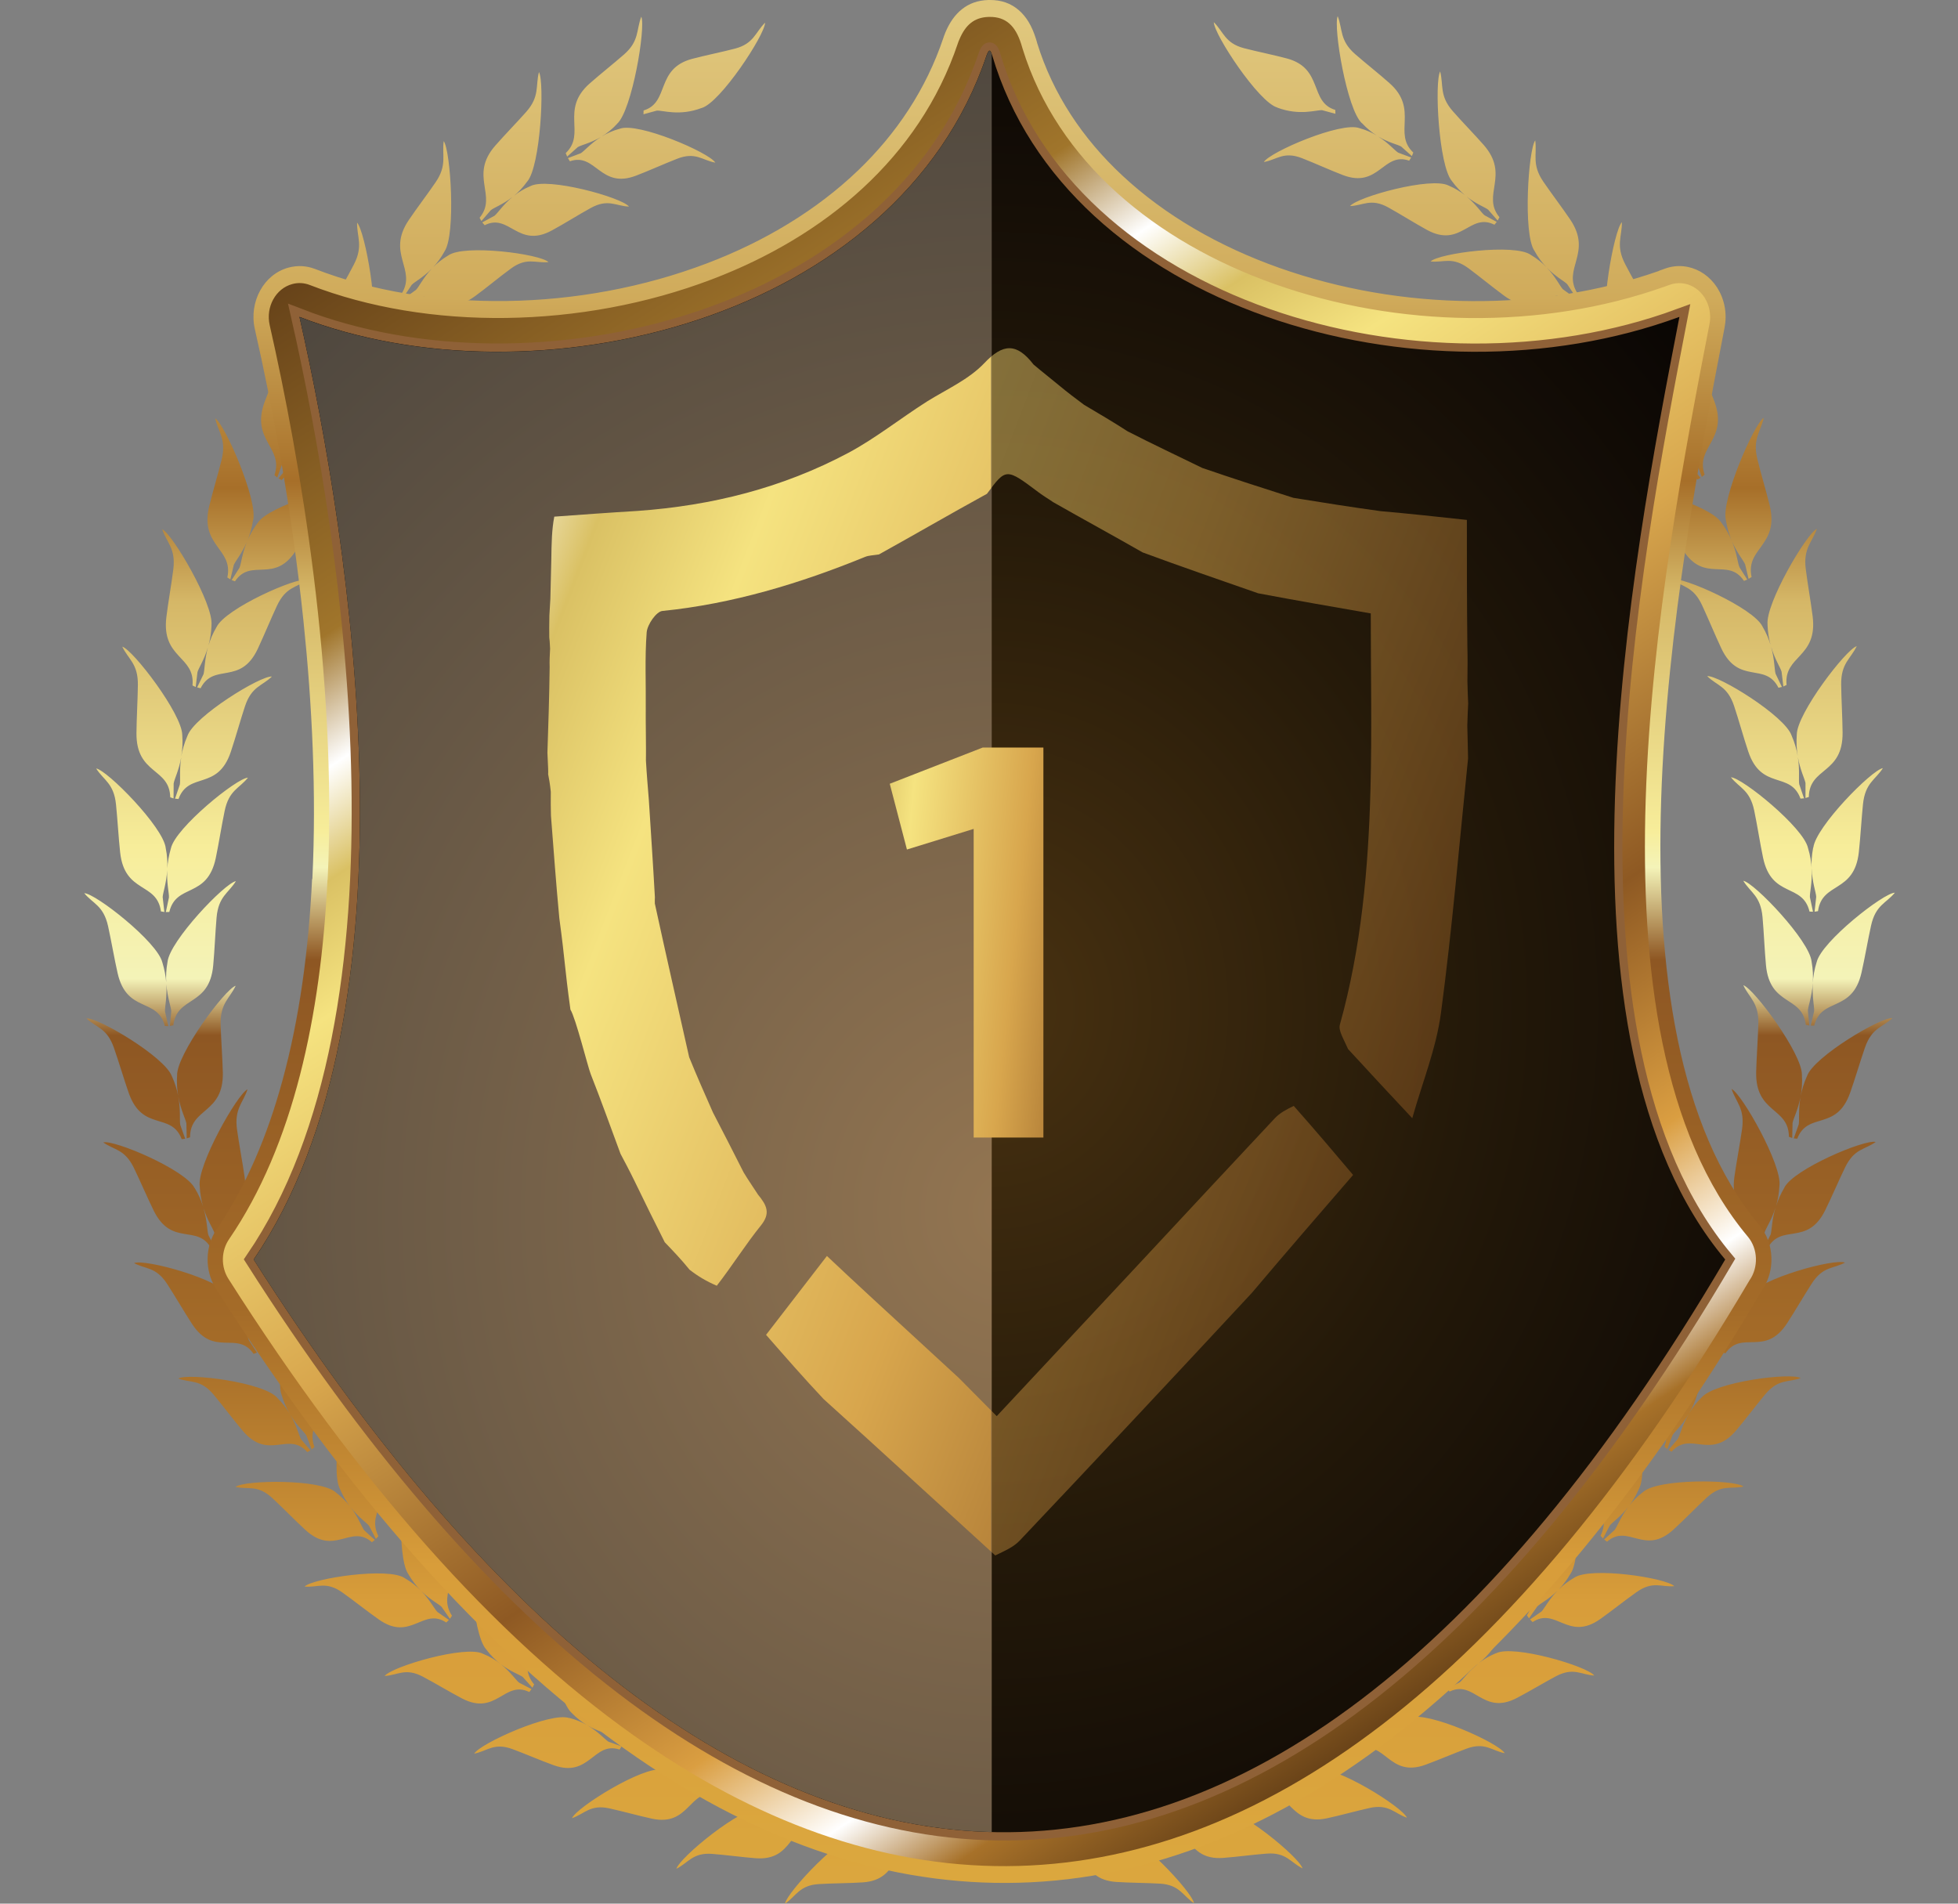 <svg width="36" height="35" viewBox="0 0 36 35" fill="none" xmlns="http://www.w3.org/2000/svg">
<rect x="0" y="0" width="36" height="35" fill="#808080" stroke="none"/>
<path fill-rule="evenodd" clip-rule="evenodd" d="M20.536 33.574C20.417 33.627 20.306 33.654 20.206 33.668C20.306 33.657 20.421 33.657 20.548 33.678C20.9 33.703 21.913 34.772 21.953 34.992C21.747 34.854 21.689 34.654 21.329 34.632C21.089 34.618 20.767 34.617 20.526 34.601C19.826 34.556 19.993 33.891 19.493 33.843L19.479 33.774L19.729 33.791C19.8 33.784 19.953 33.702 20.174 33.671C19.952 33.697 19.787 33.655 19.717 33.665L19.476 33.743V33.673C19.952 33.503 19.652 32.896 20.325 32.677C20.557 32.603 20.87 32.522 21.101 32.448C21.447 32.339 21.462 32.128 21.635 31.941C21.642 32.167 20.875 33.459 20.537 33.571L20.536 33.574ZM18.199 34.294C18.412 34.294 18.585 34.103 18.585 33.869C18.585 33.634 18.411 33.444 18.199 33.444C17.986 33.444 17.811 33.635 17.811 33.869C17.811 34.102 17.985 34.294 18.199 34.294ZM23.486 1.979C23.895 2.133 24.204 2.019 24.309 2.026L24.553 2.092L24.551 2.021C24.067 1.877 24.339 1.255 23.658 1.074C23.423 1.011 23.105 0.947 22.872 0.886C22.522 0.794 22.497 0.585 22.317 0.408C22.321 0.634 23.143 1.884 23.486 1.977V1.979ZM12.898 1.986C12.489 2.141 12.181 2.025 12.075 2.034L11.831 2.101L11.833 2.031C12.317 1.885 12.045 1.263 12.726 1.082C12.961 1.019 13.278 0.956 13.513 0.894C13.862 0.803 13.887 0.594 14.067 0.417C14.064 0.642 13.241 1.893 12.899 1.986H12.898ZM13.98 33.246C14.412 33.232 14.676 33.443 14.778 33.471L15.029 33.488L15.007 33.555C14.507 33.533 14.597 34.217 13.897 34.165C13.656 34.147 13.336 34.103 13.096 34.085C12.738 34.057 12.657 34.248 12.436 34.359C12.501 34.145 13.628 33.222 13.98 33.247V33.246ZM14.002 33.143C14.38 33.372 14.703 33.318 14.806 33.347L15.036 33.458L15.046 33.389C14.592 33.155 14.958 32.593 14.316 32.286C14.094 32.18 13.793 32.056 13.572 31.953C13.241 31.796 13.25 31.585 13.1 31.376C13.068 31.598 13.682 32.987 14.004 33.144L14.002 33.143ZM12.176 32.537C11.829 32.465 10.606 33.225 10.517 33.428C10.748 33.35 10.851 33.171 11.203 33.248C11.44 33.3 11.751 33.387 11.989 33.438C12.676 33.585 12.665 32.896 13.16 32.985L13.189 32.922L12.943 32.87C12.876 32.843 12.746 32.723 12.54 32.633C12.748 32.719 12.917 32.723 12.984 32.752L13.2 32.893L13.216 32.826C12.793 32.531 13.22 32.025 12.619 31.631C12.411 31.494 12.125 31.332 11.918 31.197C11.608 30.997 11.641 30.789 11.517 30.562C11.46 30.777 11.91 32.239 12.212 32.438C12.316 32.521 12.417 32.58 12.511 32.621C12.415 32.583 12.305 32.552 12.177 32.538L12.176 32.537ZM10.467 31.585C10.593 31.617 10.698 31.663 10.788 31.714C10.699 31.661 10.605 31.59 10.511 31.493C10.235 31.252 9.957 29.74 10.038 29.534C10.136 29.776 10.08 29.978 10.364 30.22C10.554 30.382 10.818 30.584 11.009 30.747C11.561 31.223 11.079 31.665 11.465 32.016L11.441 32.081L11.244 31.91C11.18 31.872 11.006 31.843 10.802 31.723C11.007 31.843 11.125 31.985 11.189 32.023L11.428 32.108L11.392 32.167C10.912 32.009 10.843 32.695 10.178 32.454C9.948 32.372 9.649 32.242 9.421 32.158C9.079 32.033 8.958 32.197 8.719 32.242C8.83 32.053 10.131 31.468 10.466 31.588L10.467 31.585ZM8.881 30.406C8.562 30.241 7.204 30.641 7.072 30.814C7.313 30.801 7.453 30.656 7.777 30.828C7.994 30.942 8.276 31.113 8.495 31.227C9.127 31.557 9.273 30.886 9.732 31.109L9.773 31.056L9.546 30.938C9.488 30.895 9.39 30.742 9.209 30.599C9.393 30.738 9.555 30.789 9.613 30.834L9.789 31.03L9.821 30.969C9.478 30.568 10.006 30.195 9.513 29.648C9.343 29.46 9.104 29.223 8.934 29.036C8.68 28.757 8.759 28.564 8.689 28.31C8.585 28.504 8.689 30.043 8.935 30.32C9.025 30.441 9.119 30.53 9.209 30.598C9.121 30.527 9.013 30.459 8.88 30.406H8.881ZM7.442 29.016C7.562 29.084 7.657 29.162 7.735 29.241C7.657 29.162 7.578 29.064 7.506 28.938C7.292 28.63 7.365 27.089 7.492 26.912C7.532 27.174 7.431 27.353 7.652 27.666C7.799 27.875 8.009 28.142 8.157 28.354C8.584 28.964 8.017 29.261 8.31 29.706L8.272 29.763L8.119 29.543C8.067 29.49 7.911 29.416 7.746 29.252C7.909 29.421 7.989 29.584 8.041 29.636L8.253 29.784L8.205 29.831C7.776 29.546 7.554 30.191 6.965 29.775C6.761 29.633 6.5 29.424 6.298 29.281C5.996 29.066 5.841 29.192 5.6 29.17C5.751 29.018 7.143 28.808 7.441 29.015L7.442 29.016ZM6.174 27.439C6.279 27.519 6.363 27.605 6.429 27.688C6.364 27.602 6.302 27.498 6.248 27.37C6.072 27.035 6.321 25.517 6.466 25.357C6.475 25.624 6.355 25.788 6.537 26.128C6.659 26.356 6.838 26.65 6.96 26.879C7.312 27.544 6.716 27.761 6.957 28.243L6.912 28.294L6.787 28.055C6.741 27.995 6.595 27.902 6.45 27.715C6.592 27.903 6.651 28.078 6.698 28.137L6.891 28.313L6.838 28.354C6.445 28.013 6.151 28.622 5.614 28.128C5.428 27.957 5.193 27.715 5.009 27.545C4.734 27.29 4.566 27.392 4.33 27.338C4.497 27.208 5.902 27.191 6.174 27.438V27.439ZM5.097 25.699C4.855 25.416 3.46 25.239 3.278 25.345C3.507 25.431 3.685 25.352 3.929 25.643C4.092 25.838 4.297 26.111 4.462 26.305C4.938 26.868 5.301 26.304 5.651 26.698L5.707 26.665L5.536 26.463C5.498 26.397 5.457 26.217 5.337 26.01C5.46 26.215 5.594 26.326 5.633 26.394L5.731 26.648L5.781 26.604C5.597 26.092 6.215 25.96 5.939 25.251C5.845 25.006 5.702 24.689 5.606 24.447C5.463 24.085 5.601 23.939 5.622 23.674C5.46 23.812 5.04 25.284 5.176 25.641C5.215 25.774 5.266 25.887 5.32 25.981C5.264 25.889 5.191 25.791 5.096 25.699H5.097ZM4.227 23.824C4.311 23.93 4.372 24.037 4.418 24.136C4.374 24.035 4.337 23.917 4.314 23.779C4.219 23.405 4.806 22.004 4.983 21.889C4.932 22.149 4.778 22.275 4.877 22.655C4.944 22.909 5.05 23.243 5.116 23.499C5.307 24.239 4.68 24.285 4.804 24.818L4.749 24.856L4.681 24.59C4.651 24.519 4.532 24.389 4.432 24.168C4.527 24.39 4.546 24.574 4.577 24.644L4.724 24.868L4.664 24.893C4.361 24.454 3.937 24.964 3.529 24.339C3.388 24.122 3.215 23.824 3.075 23.609C2.867 23.287 2.681 23.34 2.465 23.223C2.656 23.141 4.021 23.51 4.228 23.824H4.227ZM3.579 21.845C3.409 21.505 2.098 20.951 1.899 21.004C2.101 21.149 2.291 21.124 2.461 21.471C2.574 21.704 2.711 22.025 2.826 22.258C3.16 22.934 3.638 22.488 3.889 22.964L3.952 22.948L3.831 22.706C3.808 22.632 3.81 22.446 3.742 22.213C3.815 22.444 3.919 22.591 3.941 22.666L3.978 22.938L4.037 22.91C3.975 22.363 4.602 22.404 4.498 21.643C4.461 21.381 4.395 21.035 4.359 20.774C4.303 20.384 4.47 20.279 4.551 20.028C4.362 20.117 3.62 21.427 3.672 21.811C3.678 21.952 3.703 22.074 3.733 22.18C3.7 22.075 3.652 21.961 3.581 21.845H3.579ZM3.162 19.79C3.219 19.917 3.254 20.037 3.275 20.145C3.257 20.037 3.247 19.909 3.256 19.77C3.249 19.383 4.136 18.186 4.333 18.124C4.224 18.36 4.047 18.441 4.057 18.835C4.064 19.1 4.09 19.452 4.097 19.717C4.114 20.485 3.496 20.359 3.494 20.91L3.433 20.93L3.427 20.655C3.414 20.576 3.324 20.411 3.278 20.162C3.324 20.411 3.299 20.602 3.314 20.681L3.405 20.937L3.341 20.944C3.147 20.437 2.621 20.814 2.368 20.098C2.281 19.85 2.182 19.514 2.095 19.266C1.966 18.897 1.774 18.898 1.59 18.725C1.794 18.7 3.032 19.431 3.161 19.79H3.162ZM2.985 17.696C2.898 17.32 1.754 16.424 1.549 16.422C1.711 16.619 1.901 16.645 1.987 17.028C2.044 17.285 2.103 17.631 2.162 17.89C2.331 18.637 2.896 18.334 3.031 18.864L3.095 18.866L3.034 18.598C3.028 18.519 3.073 18.341 3.059 18.096C3.077 18.341 3.144 18.511 3.149 18.589L3.123 18.863L3.187 18.851C3.251 18.305 3.849 18.515 3.92 17.751C3.945 17.486 3.959 17.134 3.982 16.869C4.017 16.477 4.202 16.421 4.337 16.201C4.134 16.235 3.118 17.301 3.08 17.686C3.055 17.824 3.05 17.95 3.056 18.061C3.047 17.951 3.026 17.826 2.985 17.694V17.696ZM3.047 15.593C3.075 15.73 3.081 15.855 3.076 15.967C3.083 15.856 3.103 15.732 3.142 15.598C3.223 15.222 4.354 14.304 4.559 14.298C4.399 14.498 4.209 14.527 4.13 14.912C4.076 15.17 4.021 15.518 3.967 15.777C3.809 16.527 3.24 16.234 3.113 16.767L3.049 16.769L3.106 16.501C3.111 16.423 3.063 16.245 3.074 15.999C3.059 16.245 2.994 16.416 2.991 16.494L3.022 16.768L2.959 16.757C2.886 16.213 2.291 16.434 2.209 15.671C2.18 15.406 2.16 15.054 2.133 14.791C2.093 14.399 1.906 14.347 1.768 14.129C1.971 14.16 3.004 15.207 3.047 15.591V15.593ZM3.351 13.516C3.351 13.129 2.447 11.948 2.248 11.889C2.361 12.125 2.54 12.201 2.535 12.596C2.532 12.86 2.511 13.213 2.509 13.479C2.504 14.248 3.119 14.11 3.13 14.659L3.191 14.68L3.193 14.404C3.205 14.326 3.289 14.165 3.332 13.924C3.294 14.166 3.321 14.349 3.306 14.426L3.218 14.684L3.282 14.69C3.469 14.179 4 14.547 4.243 13.825C4.327 13.576 4.42 13.239 4.503 12.989C4.625 12.618 4.818 12.615 4.999 12.439C4.795 12.417 3.568 13.17 3.445 13.533C3.387 13.665 3.353 13.793 3.333 13.906C3.353 13.793 3.362 13.662 3.351 13.514V13.516ZM3.889 11.497C3.884 11.638 3.862 11.761 3.833 11.868C3.865 11.762 3.911 11.647 3.981 11.53C4.145 11.187 5.449 10.609 5.649 10.659C5.449 10.809 5.258 10.785 5.093 11.136C4.983 11.371 4.85 11.694 4.739 11.93C4.417 12.612 3.932 12.174 3.688 12.654L3.625 12.639L3.742 12.395C3.764 12.321 3.759 12.135 3.823 11.901C3.754 12.134 3.652 12.282 3.631 12.357L3.598 12.631L3.539 12.603C3.592 12.057 2.966 12.109 3.059 11.346C3.091 11.082 3.153 10.734 3.186 10.473C3.235 10.081 3.067 9.981 2.982 9.731C3.171 9.816 3.933 11.114 3.888 11.497H3.889ZM4.654 9.569C4.743 9.193 4.135 7.802 3.957 7.692C4.013 7.95 4.168 8.074 4.074 8.456C4.011 8.711 3.91 9.046 3.847 9.304C3.668 10.046 4.295 10.081 4.18 10.617L4.235 10.652L4.299 10.386C4.328 10.315 4.446 10.18 4.541 9.959C4.449 10.183 4.434 10.368 4.403 10.439L4.259 10.665L4.32 10.688C4.617 10.245 5.048 10.747 5.446 10.114C5.584 9.896 5.752 9.593 5.888 9.376C6.092 9.05 6.278 9.1 6.493 8.979C6.301 8.901 4.941 9.296 4.739 9.612C4.657 9.721 4.597 9.828 4.554 9.929C4.595 9.827 4.631 9.708 4.652 9.569H4.654ZM5.635 7.761C5.598 7.896 5.549 8.008 5.496 8.105C5.551 8.011 5.621 7.912 5.716 7.817C5.953 7.53 7.346 7.328 7.529 7.431C7.302 7.521 7.122 7.446 6.883 7.741C6.723 7.938 6.522 8.214 6.361 8.412C5.893 8.984 5.523 8.427 5.178 8.826L5.121 8.795L5.289 8.591C5.327 8.525 5.364 8.343 5.48 8.134C5.361 8.341 5.228 8.457 5.191 8.524L5.097 8.779L5.046 8.736C5.221 8.221 4.603 8.099 4.867 7.386C4.958 7.14 5.096 6.822 5.188 6.577C5.325 6.211 5.185 6.067 5.159 5.803C5.323 5.938 5.767 7.402 5.636 7.762L5.635 7.761ZM6.815 6.103C6.986 5.764 6.713 4.25 6.565 4.093C6.561 4.358 6.683 4.521 6.506 4.864C6.387 5.095 6.214 5.393 6.095 5.624C5.752 6.295 6.352 6.5 6.118 6.987L6.164 7.036L6.285 6.795C6.33 6.734 6.475 6.637 6.618 6.45C6.478 6.641 6.421 6.816 6.375 6.876L6.186 7.056L6.239 7.095C6.627 6.747 6.931 7.351 7.46 6.847C7.643 6.673 7.874 6.427 8.055 6.254C8.327 5.994 8.496 6.093 8.732 6.036C8.563 5.907 7.158 5.918 6.889 6.169C6.785 6.251 6.704 6.338 6.638 6.424C6.701 6.337 6.763 6.231 6.815 6.103ZM8.174 4.62C8.383 4.308 8.286 2.769 8.158 2.594C8.122 2.857 8.225 3.034 8.01 3.35C7.866 3.562 7.659 3.833 7.515 4.047C7.098 4.666 7.67 4.952 7.382 5.402L7.422 5.459L7.57 5.237C7.621 5.182 7.776 5.106 7.939 4.939C7.779 5.111 7.702 5.275 7.65 5.328L7.441 5.48L7.489 5.526C7.914 5.234 8.145 5.876 8.729 5.449C8.931 5.302 9.188 5.088 9.388 4.942C9.686 4.721 9.843 4.844 10.085 4.819C9.931 4.669 8.536 4.485 8.241 4.697C8.128 4.764 8.036 4.839 7.963 4.914C8.035 4.837 8.109 4.74 8.175 4.619L8.174 4.62ZM9.693 3.338C9.614 3.448 9.53 3.533 9.45 3.6C9.532 3.535 9.631 3.472 9.75 3.423C10.067 3.252 11.429 3.628 11.565 3.798C11.323 3.79 11.181 3.647 10.86 3.825C10.646 3.942 10.366 4.119 10.148 4.236C9.521 4.579 9.365 3.911 8.911 4.141L8.867 4.089L9.092 3.967C9.15 3.921 9.245 3.768 9.424 3.62C9.242 3.763 9.081 3.817 9.024 3.865L8.851 4.064L8.818 4.004C9.154 3.597 8.62 3.234 9.105 2.679C9.272 2.487 9.509 2.245 9.676 2.056C9.926 1.772 9.844 1.581 9.909 1.325C10.016 1.517 9.937 3.058 9.693 3.339V3.338ZM11.347 2.275C11.62 2.028 11.876 0.51 11.791 0.306C11.697 0.55 11.757 0.752 11.476 0.999C11.288 1.164 11.027 1.371 10.838 1.538C10.294 2.022 10.782 2.457 10.401 2.815L10.428 2.879L10.623 2.705C10.684 2.666 10.851 2.635 11.048 2.519C10.854 2.641 10.742 2.779 10.679 2.817L10.442 2.907L10.478 2.965C10.956 2.799 11.034 3.483 11.696 3.229C11.925 3.142 12.223 3.007 12.45 2.919C12.789 2.786 12.913 2.948 13.152 2.99C13.038 2.803 11.729 2.242 11.395 2.367C11.264 2.402 11.154 2.454 11.062 2.51C11.154 2.454 11.253 2.379 11.348 2.275H11.347ZM15.838 33.686C15.487 33.711 14.473 34.78 14.433 35.001C14.639 34.862 14.697 34.661 15.057 34.64C15.297 34.625 15.619 34.625 15.861 34.609C16.559 34.564 16.393 33.898 16.892 33.852L16.906 33.783L16.656 33.8C16.584 33.792 16.433 33.711 16.211 33.68C16.433 33.705 16.598 33.664 16.668 33.673L16.909 33.752V33.681C16.433 33.511 16.733 32.904 16.061 32.687C15.829 32.611 15.515 32.531 15.284 32.458C14.938 32.348 14.923 32.138 14.75 31.95C14.744 32.175 15.511 33.47 15.848 33.581C15.968 33.633 16.079 33.661 16.178 33.676C16.078 33.664 15.963 33.664 15.836 33.685L15.838 33.686ZM22.405 33.238C22.277 33.234 22.163 33.251 22.065 33.276C22.162 33.248 22.27 33.205 22.383 33.137C22.704 32.98 23.318 31.592 23.286 31.369C23.136 31.578 23.145 31.788 22.815 31.945C22.594 32.049 22.292 32.172 22.07 32.278C21.429 32.587 21.794 33.147 21.341 33.382L21.35 33.452L21.58 33.34C21.649 33.322 21.817 33.34 22.035 33.285C21.818 33.346 21.676 33.446 21.607 33.464L21.356 33.483L21.378 33.548C21.878 33.527 21.788 34.209 22.488 34.159C22.73 34.141 23.049 34.098 23.289 34.08C23.648 34.052 23.729 34.243 23.949 34.352C23.884 34.139 22.758 33.216 22.405 33.239V33.238ZM24.209 32.53C24.556 32.458 25.779 33.217 25.868 33.42C25.637 33.341 25.534 33.163 25.182 33.241C24.946 33.293 24.634 33.38 24.396 33.431C23.709 33.578 23.72 32.888 23.225 32.977L23.197 32.915L23.444 32.863C23.51 32.835 23.639 32.715 23.847 32.625C23.638 32.71 23.469 32.715 23.403 32.744L23.187 32.886L23.17 32.818C23.593 32.523 23.166 32.017 23.768 31.623C23.976 31.486 24.262 31.322 24.469 31.188C24.779 30.987 24.746 30.779 24.871 30.552C24.928 30.768 24.478 32.229 24.177 32.431C24.073 32.514 23.971 32.572 23.877 32.612C23.972 32.574 24.083 32.544 24.211 32.53H24.209ZM25.918 31.578C25.793 31.609 25.686 31.655 25.596 31.706C25.685 31.652 25.779 31.581 25.872 31.485C26.149 31.244 26.427 29.731 26.346 29.524C26.248 29.768 26.305 29.97 26.02 30.212C25.83 30.374 25.565 30.575 25.375 30.74C24.823 31.214 25.305 31.657 24.919 32.008L24.944 32.072L25.141 31.902C25.205 31.863 25.379 31.835 25.583 31.715C25.379 31.835 25.26 31.977 25.196 32.015L24.958 32.101L24.993 32.159C25.474 32.001 25.541 32.688 26.207 32.447C26.437 32.363 26.737 32.235 26.964 32.15C27.306 32.025 27.428 32.188 27.666 32.234C27.555 32.044 26.254 31.46 25.919 31.579L25.918 31.578ZM27.505 30.397C27.823 30.233 29.181 30.633 29.313 30.806C29.072 30.793 28.933 30.648 28.608 30.819C28.392 30.934 28.109 31.104 27.89 31.218C27.258 31.549 27.111 30.878 26.653 31.101L26.612 31.047L26.839 30.93C26.898 30.885 26.995 30.733 27.176 30.589C26.992 30.729 26.83 30.78 26.772 30.825L26.596 31.021L26.564 30.959C26.907 30.558 26.379 30.185 26.872 29.639C27.043 29.45 27.281 29.213 27.451 29.026C27.706 28.746 27.627 28.554 27.696 28.3C27.8 28.494 27.697 30.032 27.45 30.309C27.364 30.424 27.275 30.511 27.189 30.578C27.276 30.51 27.38 30.446 27.506 30.395L27.505 30.397ZM28.943 29.008C28.829 29.073 28.737 29.147 28.662 29.221C28.735 29.144 28.81 29.049 28.878 28.93C29.092 28.621 29.019 27.081 28.892 26.901C28.853 27.164 28.954 27.345 28.733 27.657C28.585 27.866 28.375 28.133 28.227 28.345C27.8 28.955 28.367 29.252 28.074 29.698L28.112 29.754L28.265 29.535C28.317 29.482 28.472 29.408 28.638 29.244C28.475 29.412 28.395 29.575 28.343 29.628L28.132 29.775L28.179 29.823C28.608 29.539 28.83 30.184 29.42 29.769C29.623 29.626 29.883 29.418 30.086 29.275C30.388 29.059 30.543 29.184 30.784 29.163C30.633 29.009 29.241 28.8 28.943 29.008ZM30.211 27.431C30.106 27.51 30.023 27.596 29.957 27.68C30.021 27.594 30.084 27.49 30.139 27.363C30.315 27.026 30.066 25.508 29.92 25.349C29.911 25.615 30.031 25.78 29.848 26.119C29.726 26.346 29.547 26.641 29.425 26.872C29.073 27.536 29.669 27.752 29.428 28.235L29.473 28.286L29.598 28.047C29.644 27.988 29.79 27.893 29.936 27.707C29.794 27.896 29.734 28.07 29.687 28.129L29.494 28.305L29.547 28.345C29.94 28.003 30.234 28.614 30.771 28.12C30.957 27.951 31.193 27.707 31.376 27.538C31.652 27.283 31.819 27.385 32.056 27.331C31.888 27.2 30.482 27.184 30.211 27.431ZM31.289 25.691C31.531 25.408 32.926 25.23 33.107 25.337C32.878 25.422 32.7 25.345 32.456 25.635C32.293 25.83 32.088 26.102 31.923 26.297C31.447 26.861 31.085 26.297 30.734 26.69L30.677 26.658L30.848 26.457C30.887 26.391 30.927 26.21 31.047 26.004C30.923 26.208 30.79 26.321 30.751 26.388L30.654 26.641L30.603 26.598C30.787 26.085 30.17 25.953 30.445 25.245C30.54 25 30.683 24.683 30.777 24.441C30.92 24.078 30.782 23.931 30.76 23.666C30.922 23.804 31.343 25.277 31.207 25.633C31.166 25.774 31.111 25.892 31.054 25.989C31.111 25.892 31.187 25.789 31.287 25.691H31.289ZM32.159 23.816C32.075 23.922 32.014 24.028 31.968 24.128C32.011 24.027 32.049 23.908 32.072 23.77C32.167 23.397 31.58 21.995 31.403 21.881C31.454 22.14 31.609 22.266 31.509 22.647C31.442 22.899 31.337 23.234 31.27 23.49C31.079 24.23 31.706 24.276 31.582 24.81L31.637 24.846L31.705 24.581C31.735 24.51 31.855 24.379 31.954 24.16C31.859 24.381 31.84 24.566 31.809 24.636L31.662 24.859L31.723 24.883C32.026 24.444 32.45 24.954 32.857 24.33C32.998 24.114 33.171 23.816 33.311 23.599C33.518 23.278 33.705 23.331 33.922 23.214C33.73 23.134 32.366 23.503 32.159 23.816ZM32.807 21.835C32.977 21.495 34.288 20.942 34.487 20.996C34.285 21.141 34.095 21.114 33.925 21.462C33.811 21.696 33.675 22.016 33.559 22.25C33.226 22.926 32.747 22.478 32.497 22.955L32.434 22.939L32.555 22.698C32.578 22.623 32.575 22.438 32.644 22.204C32.571 22.436 32.467 22.583 32.445 22.657L32.408 22.93L32.349 22.901C32.411 22.355 31.784 22.395 31.889 21.636C31.926 21.372 31.992 21.026 32.029 20.765C32.085 20.376 31.918 20.271 31.837 20.021C32.026 20.11 32.769 21.42 32.717 21.803C32.71 21.944 32.686 22.067 32.656 22.172C32.689 22.068 32.737 21.954 32.808 21.836L32.807 21.835ZM33.225 19.782C33.164 19.915 33.129 20.04 33.108 20.153C33.128 20.04 33.14 19.909 33.13 19.761C33.137 19.375 32.25 18.177 32.053 18.114C32.162 18.35 32.34 18.431 32.329 18.826C32.322 19.09 32.296 19.442 32.289 19.709C32.273 20.478 32.889 20.35 32.891 20.901L32.952 20.922L32.958 20.648C32.971 20.57 33.057 20.41 33.104 20.171C33.062 20.411 33.086 20.596 33.072 20.672L32.98 20.93L33.044 20.936C33.239 20.429 33.764 20.807 34.017 20.091C34.105 19.843 34.204 19.506 34.29 19.259C34.419 18.891 34.611 18.891 34.795 18.719C34.591 18.693 33.353 19.424 33.224 19.784L33.225 19.782ZM33.402 17.688C33.49 17.312 34.633 16.415 34.839 16.413C34.677 16.61 34.486 16.636 34.401 17.02C34.344 17.276 34.285 17.624 34.226 17.882C34.056 18.628 33.491 18.325 33.357 18.856H33.293L33.355 18.59C33.361 18.51 33.314 18.325 33.331 18.071C33.314 18.324 33.244 18.501 33.24 18.581L33.266 18.855L33.202 18.843C33.138 18.297 32.539 18.509 32.469 17.743C32.444 17.477 32.43 17.125 32.406 16.862C32.371 16.47 32.186 16.413 32.052 16.194C32.255 16.229 33.271 17.294 33.308 17.679C33.334 17.823 33.338 17.955 33.33 18.071C33.338 17.955 33.358 17.826 33.402 17.686V17.688ZM33.34 15.585C33.383 15.201 34.416 14.153 34.619 14.123C34.48 14.34 34.294 14.392 34.253 14.786C34.226 15.048 34.206 15.4 34.177 15.665C34.095 16.429 33.5 16.207 33.426 16.752L33.363 16.762L33.393 16.489C33.39 16.409 33.321 16.231 33.31 15.977C33.304 15.862 33.285 15.732 33.242 15.591C33.161 15.214 32.03 14.298 31.825 14.291C31.984 14.491 32.174 14.521 32.254 14.906C32.307 15.162 32.362 15.511 32.416 15.77C32.573 16.519 33.143 16.228 33.27 16.76L33.334 16.763L33.277 16.495C33.272 16.415 33.322 16.231 33.309 15.976C33.303 15.861 33.309 15.73 33.337 15.585H33.34ZM33.036 13.507C33.036 13.12 33.94 11.939 34.138 11.88C34.026 12.115 33.847 12.193 33.852 12.587C33.855 12.851 33.876 13.205 33.878 13.471C33.884 14.239 33.267 14.101 33.257 14.653L33.196 14.672V14.396C33.182 14.32 33.098 14.159 33.056 13.918C33.093 14.16 33.066 14.343 33.081 14.419L33.169 14.678L33.104 14.683C32.917 14.171 32.386 14.54 32.144 13.818C32.06 13.569 31.967 13.23 31.884 12.982C31.761 12.612 31.569 12.609 31.388 12.431C31.592 12.409 32.819 13.162 32.941 13.525C33 13.659 33.033 13.785 33.053 13.899C33.034 13.785 33.025 13.655 33.036 13.506V13.507ZM32.498 11.488C32.503 11.629 32.525 11.752 32.554 11.858C32.522 11.753 32.476 11.638 32.406 11.52C32.242 11.178 30.939 10.599 30.738 10.649C30.939 10.799 31.13 10.775 31.294 11.126C31.404 11.362 31.537 11.684 31.648 11.92C31.97 12.602 32.456 12.163 32.699 12.645L32.762 12.63L32.646 12.387C32.624 12.313 32.629 12.127 32.564 11.892C32.633 12.125 32.735 12.274 32.756 12.349L32.789 12.621L32.848 12.594C32.795 12.047 33.421 12.099 33.328 11.335C33.295 11.073 33.234 10.725 33.201 10.464C33.152 10.074 33.32 9.971 33.405 9.723C33.216 9.809 32.453 11.105 32.499 11.488H32.498ZM31.732 9.559C31.643 9.185 32.251 7.793 32.428 7.682C32.373 7.94 32.218 8.064 32.312 8.445C32.374 8.7 32.475 9.036 32.538 9.293C32.717 10.037 32.089 10.072 32.205 10.608L32.15 10.643L32.086 10.376C32.057 10.305 31.939 10.171 31.844 9.951C31.935 10.174 31.951 10.359 31.982 10.429L32.125 10.656L32.065 10.68C31.768 10.236 31.337 10.738 30.939 10.106C30.8 9.887 30.632 9.586 30.496 9.367C30.292 9.042 30.106 9.091 29.891 8.97C30.084 8.893 31.443 9.287 31.645 9.604C31.732 9.717 31.793 9.83 31.837 9.935C31.794 9.83 31.755 9.706 31.732 9.559ZM30.751 7.751C30.792 7.901 30.848 8.023 30.907 8.124C30.85 8.021 30.774 7.913 30.67 7.807C30.433 7.52 29.04 7.317 28.857 7.42C29.084 7.511 29.264 7.435 29.503 7.731C29.663 7.929 29.864 8.204 30.026 8.402C30.494 8.975 30.864 8.417 31.209 8.817L31.266 8.786L31.098 8.581C31.059 8.515 31.023 8.334 30.907 8.125C31.027 8.331 31.159 8.447 31.197 8.514L31.29 8.77L31.341 8.726C31.166 8.212 31.784 8.09 31.52 7.378C31.429 7.132 31.291 6.811 31.199 6.567C31.062 6.202 31.202 6.058 31.228 5.794C31.064 5.929 30.621 7.392 30.751 7.752V7.751ZM29.571 6.093C29.4 5.755 29.673 4.241 29.82 4.084C29.824 4.349 29.703 4.511 29.88 4.855C29.998 5.084 30.171 5.382 30.29 5.615C30.633 6.284 30.033 6.491 30.267 6.977L30.222 7.027L30.1 6.787C30.055 6.725 29.91 6.629 29.767 6.441C29.907 6.632 29.965 6.807 30.01 6.868L30.2 7.047L30.147 7.086C29.76 6.737 29.456 7.342 28.926 6.839C28.742 6.666 28.511 6.419 28.331 6.245C28.06 5.985 27.891 6.085 27.654 6.026C27.823 5.899 29.229 5.908 29.497 6.16C29.607 6.246 29.692 6.338 29.758 6.428C29.691 6.338 29.626 6.229 29.57 6.094L29.571 6.093ZM28.212 4.61C28.281 4.737 28.36 4.837 28.436 4.916C28.603 5.091 28.683 5.264 28.736 5.319L28.946 5.47L28.897 5.516C28.473 5.223 28.24 5.866 27.657 5.438C27.456 5.291 27.198 5.079 26.998 4.931C26.7 4.712 26.542 4.833 26.303 4.807C26.455 4.656 27.85 4.473 28.145 4.686C28.264 4.756 28.359 4.836 28.435 4.915C28.602 5.091 28.764 5.17 28.815 5.225L28.963 5.447L29.003 5.392C28.715 4.94 29.287 4.654 28.87 4.036C28.726 3.823 28.519 3.55 28.375 3.339C28.16 3.023 28.262 2.844 28.227 2.581C28.099 2.756 28.001 4.296 28.21 4.608L28.212 4.61ZM26.694 3.328C26.773 3.437 26.857 3.522 26.937 3.59C26.855 3.525 26.756 3.463 26.637 3.413C26.32 3.243 24.958 3.619 24.822 3.789C25.064 3.78 25.206 3.637 25.527 3.815C25.741 3.934 26.021 4.109 26.238 4.228C26.866 4.569 27.021 3.902 27.477 4.132L27.519 4.08L27.295 3.958C27.237 3.913 27.141 3.759 26.963 3.612C27.145 3.756 27.306 3.809 27.363 3.857L27.536 4.055L27.569 3.994C27.233 3.587 27.767 3.225 27.282 2.668C27.115 2.477 26.878 2.235 26.712 2.045C26.462 1.761 26.544 1.57 26.479 1.314C26.372 1.506 26.451 3.047 26.695 3.329L26.694 3.328ZM25.04 2.265C24.766 2.019 24.511 0.503 24.595 0.297C24.689 0.542 24.63 0.742 24.91 0.99C25.098 1.155 25.36 1.361 25.548 1.529C26.092 2.012 25.604 2.447 25.985 2.805L25.959 2.87L25.764 2.696C25.703 2.657 25.535 2.626 25.339 2.509C25.533 2.631 25.645 2.769 25.708 2.807L25.946 2.896L25.909 2.954C25.431 2.787 25.353 3.471 24.691 3.219C24.463 3.132 24.164 2.996 23.938 2.908C23.599 2.776 23.475 2.938 23.237 2.979C23.351 2.792 24.66 2.231 24.994 2.356C25.119 2.39 25.224 2.438 25.313 2.491C25.225 2.436 25.133 2.363 25.041 2.264L25.04 2.265Z" fill="url(#paint0_linear_770_16242)"/>
<path fill-rule="evenodd" clip-rule="evenodd" d="M5.701 23.15C6.215 22.263 6.597 21.271 6.871 20.216C7.194 18.967 7.369 17.624 7.436 16.259C7.509 14.745 7.45 13.199 7.314 11.726C7.162 10.055 6.912 8.475 6.652 7.135C7.679 7.361 8.779 7.442 9.884 7.377C11.13 7.305 12.386 7.047 13.553 6.603C14.607 6.2 15.592 5.648 16.439 4.942C17.112 4.383 17.699 3.726 18.168 2.973C18.637 3.753 19.246 4.436 19.957 5.017C20.84 5.738 21.879 6.303 23.003 6.701C24.135 7.102 25.358 7.336 26.591 7.388C27.658 7.434 28.733 7.345 29.764 7.116C29.578 8.114 29.386 9.227 29.225 10.391C29.038 11.749 28.892 13.194 28.845 14.642V14.644C28.793 16.273 28.871 17.894 29.163 19.384C29.442 20.814 29.919 22.127 30.667 23.221C29.703 24.805 28.726 26.184 27.74 27.364C26.701 28.609 25.653 29.63 24.602 30.437C23.593 31.21 22.581 31.786 21.568 32.17C20.546 32.559 19.523 32.752 18.503 32.756C17.495 32.76 16.483 32.581 15.473 32.222C14.448 31.859 13.426 31.313 12.41 30.593C11.252 29.77 10.102 28.72 8.967 27.454C7.861 26.221 6.77 24.784 5.701 23.15ZM6.325 20.045C6.048 21.113 5.657 22.107 5.126 22.979C5.058 23.084 5.054 23.228 5.126 23.339C6.249 25.071 7.397 26.592 8.562 27.891C9.725 29.19 10.908 30.268 12.101 31.116C13.16 31.868 14.228 32.437 15.298 32.816C16.363 33.193 17.433 33.384 18.503 33.379C19.584 33.373 20.669 33.17 21.75 32.759C22.811 32.356 23.87 31.754 24.923 30.947C26.011 30.113 27.089 29.062 28.154 27.786C29.198 26.536 30.231 25.07 31.249 23.381C31.314 23.272 31.312 23.123 31.234 23.015C30.474 21.971 29.994 20.679 29.715 19.256C29.433 17.817 29.359 16.248 29.409 14.667V14.664C29.454 13.254 29.599 11.831 29.785 10.484C29.971 9.128 30.197 7.865 30.404 6.772C30.413 6.729 30.412 6.682 30.402 6.635C30.366 6.469 30.212 6.367 30.06 6.406C28.951 6.7 27.776 6.817 26.611 6.767C25.429 6.716 24.258 6.493 23.174 6.109C22.108 5.732 21.125 5.198 20.293 4.518C19.516 3.882 18.871 3.118 18.419 2.232C18.396 2.187 18.361 2.145 18.317 2.117C18.182 2.029 18.008 2.077 17.928 2.226C17.465 3.089 16.836 3.828 16.096 4.445C15.295 5.112 14.364 5.635 13.368 6.014C12.252 6.438 11.05 6.685 9.854 6.755C8.644 6.826 7.443 6.715 6.348 6.424C6.307 6.414 6.264 6.413 6.221 6.423C6.068 6.46 5.971 6.626 6.005 6.794C6.293 8.207 6.581 9.94 6.75 11.787C6.882 13.232 6.941 14.746 6.869 16.227C6.805 17.545 6.636 18.84 6.324 20.045H6.325ZM5.738 16.163C5.676 17.455 5.508 18.718 5.192 19.87C4.915 20.885 4.523 21.812 3.988 22.595C3.878 22.753 3.82 22.945 3.817 23.141C3.814 23.33 3.863 23.523 3.969 23.69C5.171 25.579 6.404 27.237 7.658 28.651C8.911 30.063 10.189 31.236 11.486 32.155C12.637 32.974 13.803 33.593 14.98 34.007C16.149 34.417 17.327 34.624 18.51 34.619C19.71 34.614 20.906 34.391 22.094 33.944C23.26 33.505 24.421 32.847 25.573 31.965C26.757 31.056 27.927 29.91 29.078 28.518C30.202 27.159 31.311 25.56 32.4 23.716C32.521 23.54 32.578 23.328 32.569 23.117C32.562 22.904 32.487 22.692 32.346 22.524C31.593 21.624 31.119 20.441 30.845 19.107C30.567 17.752 30.493 16.238 30.542 14.706C30.593 13.124 30.776 11.515 31 10.021C31.224 8.53 31.492 7.145 31.709 6.019L31.711 6.005C31.725 5.931 31.73 5.855 31.726 5.777C31.722 5.697 31.709 5.615 31.685 5.537C31.613 5.292 31.456 5.102 31.263 4.994C31.07 4.886 30.838 4.858 30.615 4.938L30.512 4.975L30.491 4.985C29.409 5.364 28.233 5.545 27.057 5.536C25.846 5.528 24.635 5.319 23.522 4.925C22.42 4.535 21.422 3.963 20.633 3.225C19.91 2.551 19.362 1.736 19.07 0.794L19.067 0.784V0.781L19.05 0.724C19.048 0.715 19.045 0.708 19.042 0.699L19.039 0.69C18.969 0.473 18.87 0.307 18.734 0.189C18.587 0.061 18.411 -0.002 18.195 5.21726e-05H18.176H18.171C17.979 0.006 17.82 0.063 17.687 0.169C17.557 0.272 17.459 0.414 17.383 0.594L17.38 0.602L17.367 0.636C17.361 0.649 17.354 0.667 17.347 0.691C17.027 1.646 16.479 2.459 15.78 3.13C15.007 3.872 14.049 4.442 13.003 4.84C11.832 5.286 10.56 5.517 9.316 5.534C8.068 5.552 6.85 5.355 5.792 4.945L5.775 4.939C5.705 4.913 5.629 4.898 5.551 4.893C5.472 4.889 5.39 4.898 5.308 4.919C5.079 4.98 4.895 5.137 4.783 5.342C4.671 5.546 4.629 5.797 4.685 6.048C5.003 7.448 5.363 9.345 5.579 11.412C5.739 12.949 5.82 14.578 5.743 16.161L5.738 16.163ZM5.735 20.049C5.44 21.129 5.019 22.121 4.439 22.968V22.971C4.402 23.023 4.383 23.087 4.382 23.151C4.381 23.215 4.397 23.279 4.432 23.334C5.616 25.193 6.828 26.826 8.063 28.217C9.289 29.599 10.535 30.742 11.792 31.634C12.902 32.423 14.024 33.019 15.15 33.415H15.151C16.264 33.806 17.384 34.003 18.505 33.997C19.639 33.992 20.775 33.78 21.907 33.354C23.028 32.932 24.143 32.301 25.246 31.454C26.392 30.576 27.531 29.459 28.655 28.099C29.764 26.759 30.856 25.184 31.929 23.367L31.942 23.346C31.984 23.287 32.004 23.213 32.001 23.14C31.998 23.07 31.973 23 31.926 22.944C31.1 21.957 30.584 20.678 30.289 19.243C29.999 17.831 29.923 16.266 29.973 14.685C30.025 13.069 30.211 11.434 30.438 9.921C30.666 8.404 30.934 7.017 31.152 5.891L31.154 5.882C31.158 5.859 31.16 5.834 31.158 5.81C31.157 5.785 31.152 5.758 31.144 5.73C31.12 5.65 31.068 5.586 31.003 5.55C30.939 5.514 30.861 5.504 30.787 5.531L30.684 5.567C29.539 5.973 28.295 6.165 27.052 6.156C25.783 6.147 24.512 5.929 23.346 5.515C22.175 5.1 21.11 4.489 20.264 3.698C19.465 2.952 18.857 2.045 18.531 0.991L18.525 0.97L18.513 0.928L18.509 0.917L18.505 0.904L18.502 0.896C18.467 0.788 18.427 0.714 18.378 0.672C18.337 0.636 18.277 0.618 18.197 0.618H18.184C18.111 0.621 18.056 0.638 18.015 0.67C17.971 0.705 17.931 0.766 17.895 0.851L17.885 0.873L17.881 0.882H17.882L17.875 0.9C17.52 1.958 16.918 2.855 16.148 3.594C15.319 4.389 14.296 4.999 13.183 5.424C11.955 5.892 10.622 6.135 9.318 6.153C8.003 6.172 6.717 5.964 5.599 5.53C5.573 5.52 5.546 5.514 5.519 5.512C5.492 5.512 5.464 5.514 5.436 5.521C5.362 5.542 5.301 5.595 5.263 5.663C5.225 5.73 5.211 5.815 5.229 5.898C5.552 7.32 5.917 9.244 6.136 11.34C6.3 12.905 6.382 14.567 6.303 16.191C6.238 17.533 6.063 18.845 5.734 20.044L5.735 20.049Z" fill="url(#paint1_linear_770_16242)"/>
<path fill-rule="evenodd" clip-rule="evenodd" d="M5.356 23.159C6.523 21.249 7.029 18.788 7.151 16.243C7.317 12.835 6.799 9.268 6.281 6.727C8.51 7.319 11.161 7.185 13.46 6.309C15.441 5.554 17.171 4.25 18.172 2.386C19.145 4.288 20.961 5.653 23.088 6.406C25.29 7.186 27.841 7.315 30.128 6.709C29.71 8.917 29.219 11.797 29.127 14.653C29.024 17.866 29.433 21.036 31.014 23.209C28.978 26.59 26.883 29.066 24.763 30.692C22.687 32.285 20.59 33.058 18.504 33.066C16.416 33.076 14.321 32.319 12.256 30.853C9.898 29.18 7.582 26.588 5.357 23.158L5.356 23.159ZM6.021 16.18C5.9 18.67 5.397 21.052 4.212 22.783C4.068 22.992 4.056 23.287 4.2 23.513C6.579 27.254 9.078 30.08 11.638 31.897C13.89 33.496 16.191 34.321 18.506 34.31C20.824 34.299 23.138 33.454 25.409 31.71C27.718 29.94 29.983 27.237 32.167 23.539C32.333 23.303 32.325 22.963 32.136 22.737C30.556 20.851 30.158 17.812 30.258 14.698C30.36 11.501 30.994 8.211 31.431 5.957C31.451 5.854 31.447 5.744 31.415 5.636C31.319 5.309 30.999 5.13 30.701 5.236L30.6 5.272C28.341 6.074 25.689 6.021 23.434 5.222C21.242 4.445 19.442 2.966 18.801 0.894L18.796 0.877L18.779 0.82L18.775 0.807C18.668 0.471 18.492 0.308 18.195 0.311H18.178C17.912 0.319 17.751 0.459 17.64 0.724C17.629 0.748 17.619 0.772 17.611 0.798C16.904 2.903 15.16 4.347 13.094 5.134C10.688 6.051 7.864 6.08 5.696 5.24C5.596 5.201 5.484 5.192 5.373 5.223C5.069 5.305 4.884 5.642 4.958 5.975C5.517 8.438 6.205 12.424 6.024 16.179L6.021 16.18Z" fill="url(#paint2_linear_770_16242)"/>
<path fill-rule="evenodd" clip-rule="evenodd" d="M4.664 23.157C7.784 18.595 6.459 10.026 5.506 5.826C9.795 7.49 16.494 5.923 18.142 1.012C18.182 0.907 18.206 0.903 18.241 1.012C19.61 5.662 26.107 7.58 30.878 5.826C29.997 10.373 28.319 19.097 31.72 23.157C23.04 37.899 13.141 36.478 4.664 23.157Z" stroke="#8F6137" stroke-width="0.303" stroke-miterlimit="2.61"/>
<path fill-rule="evenodd" clip-rule="evenodd" d="M4.664 23.157C7.784 18.595 6.459 10.026 5.506 5.826C9.795 7.49 16.494 5.923 18.142 1.012C18.182 0.907 18.206 0.903 18.241 1.012C19.61 5.662 26.107 7.58 30.878 5.826C29.997 10.373 28.319 19.097 31.72 23.157C23.04 37.899 13.141 36.478 4.664 23.157Z" fill="url(#paint3_radial_770_16242)"/>
<path fill-rule="evenodd" clip-rule="evenodd" d="M4.664 23.158C7.784 18.597 6.459 10.027 5.506 5.828C9.795 7.492 16.494 5.925 18.142 1.013C18.179 0.916 18.202 0.906 18.234 0.993V33.684C13.575 33.566 8.939 29.877 4.664 23.158Z" fill="url(#paint4_radial_770_16242)"/>
<g clip-path="url(#clip0_770_16242)">
<path d="M12.222 22.839C12.045 22.487 11.869 22.134 11.67 21.721C11.568 21.512 11.488 21.363 11.409 21.214C11.227 20.724 11.052 20.232 10.861 19.748C10.805 19.606 10.587 18.722 10.488 18.562C10.375 17.74 10.396 17.712 10.284 16.884C10.224 16.247 10.18 15.645 10.13 14.998C10.125 14.845 10.126 14.737 10.127 14.557C10.111 14.401 10.094 14.317 10.078 14.233C10.078 14.233 10.082 14.187 10.078 14.127C10.071 13.991 10.068 13.915 10.065 13.838C10.082 13.33 10.099 12.822 10.106 12.27C10.102 12.149 10.107 12.073 10.114 11.927C10.11 11.811 10.104 11.766 10.099 11.72C10.098 11.607 10.097 11.493 10.101 11.317C10.11 11.174 10.115 11.093 10.119 11.012C10.125 10.806 10.13 10.6 10.136 10.305C10.141 9.978 10.145 9.74 10.191 9.499C10.714 9.461 11.196 9.425 11.718 9.394C13.094 9.296 14.385 8.971 15.596 8.327C16.091 8.063 16.544 7.7 17.045 7.381C17.42 7.149 17.813 6.976 18.099 6.675C18.437 6.318 18.689 6.296 19.003 6.702C19.166 6.841 19.312 6.952 19.476 7.089C19.63 7.217 19.767 7.32 19.932 7.443C20.211 7.609 20.462 7.755 20.732 7.93C21.193 8.167 21.636 8.374 22.106 8.604C22.682 8.802 23.23 8.977 23.779 9.153C24.301 9.237 24.823 9.321 25.385 9.398C25.913 9.444 26.402 9.498 26.97 9.559C26.97 10.298 26.97 11.064 26.979 11.877C26.985 12.096 26.983 12.269 26.98 12.525C26.984 12.716 26.989 12.825 26.994 12.934C26.989 13.042 26.983 13.149 26.978 13.339C26.983 13.595 26.988 13.77 26.992 13.944C26.831 15.506 26.701 17.074 26.493 18.628C26.406 19.277 26.152 19.898 25.966 20.559C25.555 20.119 25.19 19.729 24.786 19.288C24.706 19.104 24.605 18.949 24.635 18.84C25.028 17.43 25.159 15.978 25.198 14.514C25.226 13.43 25.203 12.344 25.203 11.278C24.467 11.15 23.816 11.037 23.132 10.908C22.41 10.656 21.721 10.42 21.01 10.157C20.451 9.838 19.915 9.546 19.363 9.232C19.269 9.166 19.191 9.124 19.096 9.052C18.498 8.603 18.498 8.603 18.146 9.079C17.472 9.449 16.834 9.82 16.16 10.194C16.05 10.211 15.973 10.211 15.905 10.239C14.697 10.732 13.464 11.103 12.177 11.233C12.067 11.245 11.902 11.481 11.89 11.626C11.854 12.092 11.878 12.563 11.873 13.067C11.871 13.146 11.874 13.191 11.873 13.278C11.873 13.46 11.878 13.6 11.877 13.774C11.875 13.853 11.879 13.899 11.876 13.979C11.89 14.231 11.909 14.448 11.93 14.711C11.969 15.328 12.008 15.9 12.041 16.496C12.038 16.537 12.04 16.554 12.04 16.613C12.248 17.57 12.457 18.485 12.671 19.437C12.814 19.789 12.954 20.104 13.108 20.453C13.303 20.832 13.483 21.177 13.671 21.553C13.759 21.7 13.842 21.816 13.937 21.964C14.101 22.163 14.171 22.308 13.988 22.534C13.709 22.879 13.47 23.263 13.179 23.639C12.99 23.558 12.836 23.467 12.679 23.345C12.525 23.155 12.373 22.997 12.222 22.839Z" fill="url(#paint5_linear_770_16242)"/>
<path d="M17.631 25.336C17.854 25.561 18.077 25.786 18.326 26.037C19.199 25.104 20.059 24.183 20.919 23.261C21.759 22.36 22.597 21.457 23.44 20.559C23.531 20.462 23.651 20.399 23.787 20.333C24.184 20.781 24.552 21.216 24.878 21.602C24.26 22.316 23.646 23.026 23.02 23.767C21.59 25.307 20.173 26.819 18.75 28.323C18.633 28.447 18.469 28.515 18.299 28.598C17.239 27.634 16.207 26.682 15.144 25.724C14.779 25.336 14.444 24.953 14.085 24.542C14.439 24.083 14.809 23.604 15.204 23.092C15.459 23.332 15.697 23.555 15.982 23.818C16.562 24.35 17.097 24.843 17.631 25.336Z" fill="url(#paint6_linear_770_16242)"/>
</g>
<g opacity="0.5" clip-path="url(#clip1_770_16242)">
<path d="M12.222 22.839C12.045 22.487 11.869 22.134 11.67 21.721C11.568 21.512 11.488 21.363 11.409 21.214C11.227 20.724 11.052 20.232 10.861 19.748C10.805 19.606 10.587 18.722 10.488 18.562C10.375 17.74 10.396 17.712 10.284 16.884C10.224 16.247 10.18 15.645 10.13 14.998C10.125 14.845 10.126 14.737 10.127 14.557C10.111 14.401 10.094 14.317 10.078 14.233C10.078 14.233 10.082 14.187 10.078 14.127C10.071 13.991 10.068 13.915 10.065 13.838C10.082 13.33 10.099 12.822 10.106 12.27C10.102 12.149 10.107 12.073 10.114 11.927C10.11 11.811 10.104 11.766 10.099 11.72C10.098 11.607 10.097 11.493 10.101 11.317C10.11 11.174 10.115 11.093 10.119 11.012C10.125 10.806 10.13 10.6 10.136 10.305C10.141 9.978 10.145 9.74 10.191 9.499C10.714 9.461 11.196 9.425 11.718 9.394C13.094 9.296 14.385 8.971 15.596 8.327C16.091 8.063 16.544 7.7 17.045 7.381C17.42 7.149 17.813 6.976 18.099 6.675C18.437 6.318 18.689 6.296 19.003 6.702C19.166 6.841 19.312 6.952 19.476 7.089C19.63 7.217 19.767 7.32 19.932 7.443C20.211 7.609 20.462 7.755 20.732 7.93C21.193 8.167 21.636 8.374 22.106 8.604C22.682 8.802 23.23 8.977 23.779 9.153C24.301 9.237 24.823 9.321 25.385 9.398C25.913 9.444 26.402 9.498 26.97 9.559C26.97 10.298 26.97 11.064 26.979 11.877C26.985 12.096 26.983 12.269 26.98 12.525C26.984 12.716 26.989 12.825 26.994 12.934C26.989 13.042 26.983 13.149 26.978 13.339C26.983 13.595 26.988 13.77 26.992 13.944C26.831 15.506 26.701 17.074 26.493 18.628C26.406 19.277 26.152 19.898 25.966 20.559C25.555 20.119 25.19 19.729 24.786 19.288C24.706 19.104 24.605 18.949 24.635 18.84C25.028 17.43 25.159 15.978 25.198 14.514C25.226 13.43 25.203 12.344 25.203 11.278C24.467 11.15 23.816 11.037 23.132 10.908C22.41 10.656 21.721 10.42 21.01 10.157C20.451 9.838 19.915 9.546 19.363 9.232C19.269 9.166 19.191 9.124 19.096 9.052C18.498 8.603 18.498 8.603 18.146 9.079C17.472 9.449 16.834 9.82 16.16 10.194C16.05 10.211 15.973 10.211 15.905 10.239C14.697 10.732 13.464 11.103 12.177 11.233C12.067 11.245 11.902 11.481 11.89 11.626C11.854 12.092 11.878 12.563 11.873 13.067C11.871 13.146 11.874 13.191 11.873 13.278C11.873 13.46 11.878 13.6 11.877 13.774C11.875 13.853 11.879 13.899 11.876 13.979C11.89 14.231 11.909 14.448 11.93 14.711C11.969 15.328 12.008 15.9 12.041 16.496C12.038 16.537 12.04 16.554 12.04 16.613C12.248 17.57 12.457 18.485 12.671 19.437C12.814 19.789 12.954 20.104 13.108 20.453C13.303 20.832 13.483 21.177 13.671 21.553C13.759 21.7 13.842 21.816 13.937 21.964C14.101 22.163 14.171 22.308 13.988 22.534C13.709 22.879 13.47 23.263 13.179 23.639C12.99 23.558 12.836 23.467 12.679 23.345C12.525 23.155 12.373 22.997 12.222 22.839Z" fill="url(#paint7_linear_770_16242)"/>
<path d="M17.631 25.336C17.854 25.561 18.077 25.786 18.326 26.037C19.199 25.104 20.059 24.183 20.919 23.261C21.759 22.36 22.597 21.457 23.44 20.559C23.531 20.462 23.651 20.399 23.787 20.333C24.184 20.781 24.552 21.216 24.878 21.602C24.26 22.316 23.646 23.026 23.02 23.767C21.59 25.307 20.173 26.819 18.75 28.323C18.633 28.447 18.469 28.515 18.299 28.598C17.239 27.634 16.207 26.682 15.144 25.724C14.779 25.336 14.444 24.953 14.085 24.542C14.439 24.083 14.809 23.604 15.204 23.092C15.459 23.332 15.697 23.555 15.982 23.818C16.562 24.35 17.097 24.843 17.631 25.336Z" fill="url(#paint8_linear_770_16242)"/>
</g>
<path d="M16.359 14.41L18.069 13.744H19.184V20.915H17.902V15.24L16.675 15.619L16.359 14.41Z" fill="url(#paint9_linear_770_16242)"/>
<defs>
<linearGradient id="paint0_linear_770_16242" x1="18.193" y1="35.002" x2="18.193" y2="0.298" gradientUnits="userSpaceOnUse">
<stop stop-color="#DBA73E"/>
<stop offset="0.16" stop-color="#D89D3A"/>
<stop offset="0.3" stop-color="#A46B28"/>
<stop offset="0.46" stop-color="#8E5723"/>
<stop offset="0.49" stop-color="#F4F3B8"/>
<stop offset="0.56" stop-color="#F7ED9A"/>
<stop offset="0.69" stop-color="#D5B767"/>
<stop offset="0.75" stop-color="#A76F29"/>
<stop offset="0.85" stop-color="#D0AB5B"/>
<stop offset="1" stop-color="#E0C77D"/>
</linearGradient>
<linearGradient id="paint1_linear_770_16242" x1="18.194" y1="34.197" x2="18.194" y2="0.405" gradientUnits="userSpaceOnUse">
<stop stop-color="#DBA73E"/>
<stop offset="0.16" stop-color="#D89D3A"/>
<stop offset="0.3" stop-color="#A46B28"/>
<stop offset="0.49" stop-color="#8E5723"/>
<stop offset="0.54" stop-color="#F4F3B8"/>
<stop offset="0.56" stop-color="#F7ED9A"/>
<stop offset="0.69" stop-color="#D5B767"/>
<stop offset="0.75" stop-color="#A76F29"/>
<stop offset="0.85" stop-color="#D0AB5B"/>
<stop offset="1" stop-color="#E0C77D"/>
</linearGradient>
<linearGradient id="paint2_linear_770_16242" x1="27.336" y1="31.974" x2="8.284" y2="3.098" gradientUnits="userSpaceOnUse">
<stop stop-color="#482A0F"/>
<stop offset="0.1" stop-color="#A77129"/>
<stop offset="0.15" stop-color="white"/>
<stop offset="0.22" stop-color="#DA9E41"/>
<stop offset="0.34" stop-color="#8E5923"/>
<stop offset="0.5" stop-color="#D8A64D"/>
<stop offset="0.66" stop-color="#F5E380"/>
<stop offset="0.72" stop-color="#DAC164"/>
<stop offset="0.77" stop-color="white"/>
<stop offset="0.83" stop-color="#A0752B"/>
<stop offset="1" stop-color="#664219"/>
</linearGradient>
<radialGradient id="paint3_radial_770_16242" cx="0" cy="0" r="1" gradientUnits="userSpaceOnUse" gradientTransform="translate(18.192 18.546) scale(22.119 24.288)">
<stop stop-color="#493211"/>
<stop offset="0.4" stop-color="#241909"/>
<stop offset="0.78" stop-color="#0A0604"/>
<stop offset="1" stop-color="#000002"/>
</radialGradient>
<radialGradient id="paint4_radial_770_16242" cx="0" cy="0" r="1" gradientUnits="userSpaceOnUse" gradientTransform="translate(18.463 22.253) scale(25.956 28.501)">
<stop stop-color="#937551"/>
<stop offset="1" stop-color="#393939"/>
</radialGradient>
<linearGradient id="paint5_linear_770_16242" x1="39.086" y1="30.511" x2="-4.667" y2="13.694" gradientUnits="userSpaceOnUse">
<stop stop-color="#482A0F"/>
<stop offset="0.1" stop-color="#A77129"/>
<stop offset="0.15" stop-color="white"/>
<stop offset="0.22" stop-color="#DA9E41"/>
<stop offset="0.34" stop-color="#8E5923"/>
<stop offset="0.5" stop-color="#D8A64D"/>
<stop offset="0.66" stop-color="#F5E380"/>
<stop offset="0.72" stop-color="#DAC164"/>
<stop offset="0.77" stop-color="white"/>
<stop offset="0.83" stop-color="#A0752B"/>
<stop offset="1" stop-color="#664219"/>
</linearGradient>
<linearGradient id="paint6_linear_770_16242" x1="39.086" y1="30.511" x2="-4.667" y2="13.694" gradientUnits="userSpaceOnUse">
<stop stop-color="#482A0F"/>
<stop offset="0.1" stop-color="#A77129"/>
<stop offset="0.15" stop-color="white"/>
<stop offset="0.22" stop-color="#DA9E41"/>
<stop offset="0.34" stop-color="#8E5923"/>
<stop offset="0.5" stop-color="#D8A64D"/>
<stop offset="0.66" stop-color="#F5E380"/>
<stop offset="0.72" stop-color="#DAC164"/>
<stop offset="0.77" stop-color="white"/>
<stop offset="0.83" stop-color="#A0752B"/>
<stop offset="1" stop-color="#664219"/>
</linearGradient>
<linearGradient id="paint7_linear_770_16242" x1="39.086" y1="30.511" x2="-4.667" y2="13.694" gradientUnits="userSpaceOnUse">
<stop stop-color="#482A0F"/>
<stop offset="0.1" stop-color="#A77129"/>
<stop offset="0.15" stop-color="white"/>
<stop offset="0.22" stop-color="#DA9E41"/>
<stop offset="0.34" stop-color="#8E5923"/>
<stop offset="0.5" stop-color="#D8A64D"/>
<stop offset="0.66" stop-color="#F5E380"/>
<stop offset="0.72" stop-color="#DAC164"/>
<stop offset="0.77" stop-color="white"/>
<stop offset="0.83" stop-color="#A0752B"/>
<stop offset="1" stop-color="#664219"/>
</linearGradient>
<linearGradient id="paint8_linear_770_16242" x1="39.086" y1="30.511" x2="-4.667" y2="13.694" gradientUnits="userSpaceOnUse">
<stop stop-color="#482A0F"/>
<stop offset="0.1" stop-color="#A77129"/>
<stop offset="0.15" stop-color="white"/>
<stop offset="0.22" stop-color="#DA9E41"/>
<stop offset="0.34" stop-color="#8E5923"/>
<stop offset="0.5" stop-color="#D8A64D"/>
<stop offset="0.66" stop-color="#F5E380"/>
<stop offset="0.72" stop-color="#DAC164"/>
<stop offset="0.77" stop-color="white"/>
<stop offset="0.83" stop-color="#A0752B"/>
<stop offset="1" stop-color="#664219"/>
</linearGradient>
<linearGradient id="paint9_linear_770_16242" x1="23.805" y1="32.016" x2="10.582" y2="30.646" gradientUnits="userSpaceOnUse">
<stop stop-color="#482A0F"/>
<stop offset="0.1" stop-color="#A77129"/>
<stop offset="0.15" stop-color="white"/>
<stop offset="0.22" stop-color="#DA9E41"/>
<stop offset="0.34" stop-color="#8E5923"/>
<stop offset="0.5" stop-color="#D8A64D"/>
<stop offset="0.66" stop-color="#F5E380"/>
<stop offset="0.72" stop-color="#DAC164"/>
<stop offset="0.77" stop-color="white"/>
<stop offset="0.83" stop-color="#A0752B"/>
<stop offset="1" stop-color="#664219"/>
</linearGradient>
<clipPath id="clip0_770_16242">
<rect width="8.156" height="22.195" fill="white" transform="translate(10.065 6.402)"/>
</clipPath>
<clipPath id="clip1_770_16242">
<rect width="8.85" height="22.195" fill="white" transform="matrix(-1 0 0 1 27.07 6.402)"/>
</clipPath>
</defs>
</svg>
